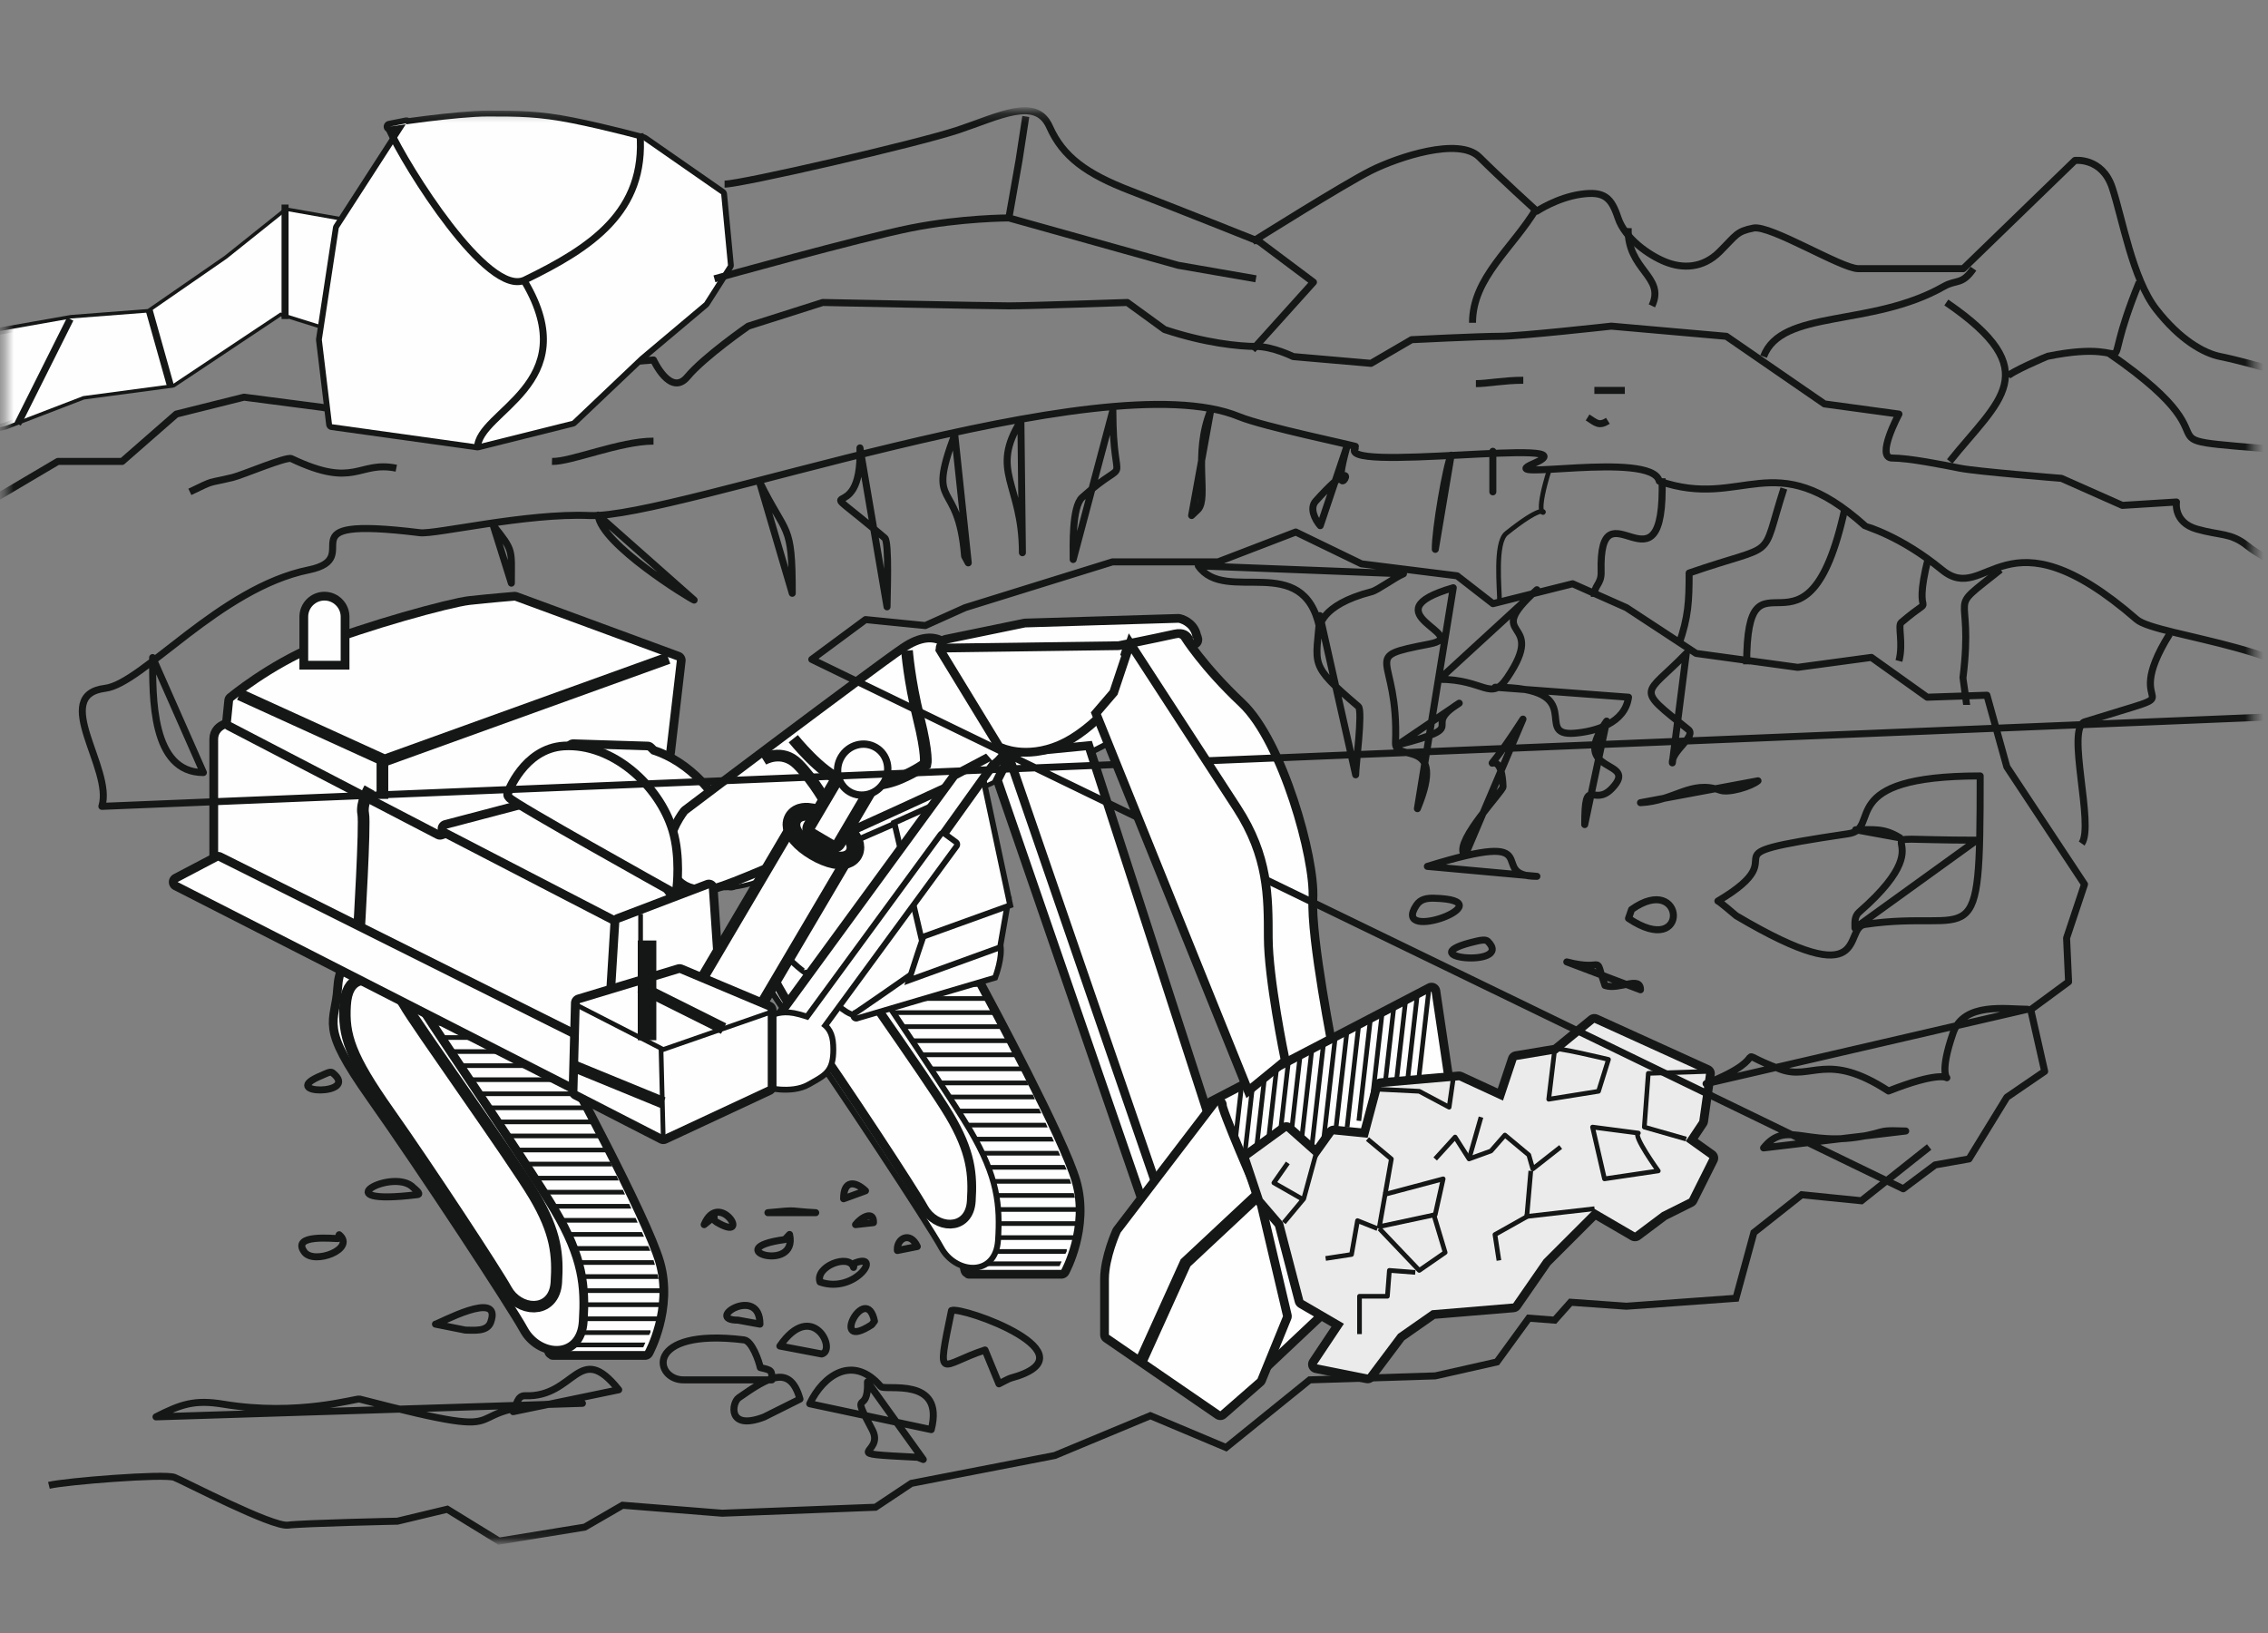 <?xml version="1.0" encoding="UTF-8"?>
<svg width="250px" height="180px" viewBox="0 0 250 180" version="1.1" xmlns="http://www.w3.org/2000/svg" xmlns:xlink="http://www.w3.org/1999/xlink">
    <rect x="0" y="0" width="250" height="180" fill="#808080" stroke="none"/>
    <!-- Generator: Sketch 51.2 (57519) - http://www.bohemiancoding.com/sketch -->
    <title>7</title>
    <desc>Created with Sketch.</desc>
    <defs>
        <polygon id="path-1" points="0.621 0.207 248.423 0.207 248.423 157.867 0.621 157.867"></polygon>
    </defs>
    <g id="7" stroke="none" stroke-width="1" fill="none" fill-rule="evenodd">
        <g id="Group-733" transform="translate(0, 12)">
            <mask id="mask-2" fill="white">
                <use xlink:href="#path-1"></use>
            </mask>
            <g id="Clip-581"></g>
            <path d="M-3.35,25.077 L7.849,23.102 L16.413,22.444 L24.977,16.52 L31.565,11.254 L42.764,13.229 L41.446,25.735 L30.906,22.444 L19.048,30.343 L9.167,31.66 L0.603,34.951 L-4.667,36.267 C-4.667,36.267 -4.008,25.077 -3.35,25.077 Z" id="Stroke-580" stroke="#151616" stroke-width="0.773" stroke-linejoin="round" mask="url(#mask-2)"></path>
            <path d="M-3.35,25.077 L7.849,23.102 L16.413,22.444 L24.977,16.52 L31.565,11.254 L42.764,13.229 L41.446,25.735 L30.906,22.444 L19.048,30.343 L9.167,31.66 L0.603,34.951 L-4.667,36.267 C-4.667,36.267 -4.008,25.077 -3.35,25.077" id="Fill-582" fill="#FEFEFE" mask="url(#mask-2)"></path>
            <path d="M7.738,23.17 L1.949,34.739" id="Stroke-583" stroke="#151616" stroke-width="0.773" stroke-linejoin="round" mask="url(#mask-2)"></path>
            <path d="M16.422,22.118 L18.79,30.532" id="Stroke-584" stroke="#151616" stroke-width="0.773" stroke-linejoin="round" mask="url(#mask-2)"></path>
            <path d="M31.421,10.548 L31.421,23.17" id="Stroke-585" stroke="#151616" stroke-width="0.773" stroke-linejoin="round" mask="url(#mask-2)"></path>
            <path d="M130.678,57.156 C130.678,57.156 132.469,62.013 129.399,64.825 C126.329,67.637 119.933,70.705 119.933,70.705 L114.56,70.705 L113.025,66.359 L115.839,59.457 C115.839,59.457 130.422,56.9 130.678,57.156 Z" id="Stroke-586" stroke="#151616" stroke-width="1.289" stroke-linejoin="round" mask="url(#mask-2)"></path>
            <path d="M130.678,57.156 C130.678,57.156 132.469,62.013 129.399,64.825 C126.329,67.637 119.933,70.705 119.933,70.705 L114.56,70.705 L113.025,66.359 L115.839,59.457 C115.839,59.457 130.422,56.9 130.678,57.156" id="Fill-587" fill="#FEFEFE" mask="url(#mask-2)"></path>
            <path d="M60.983,136.922 L71.096,136.922 C71.096,136.922 73.683,132.222 72.272,127.287 C70.861,122.352 61.689,105.433 61.689,105.433 L42.874,95.093 L60.983,123.057 C60.983,123.057 60.513,136.687 60.983,136.922 Z" id="Stroke-588" stroke="#151616" stroke-width="1.933" stroke-linejoin="round" mask="url(#mask-2)"></path>
            <path d="M60.983,136.922 L71.096,136.922 C71.096,136.922 73.683,132.222 72.272,127.287 C70.861,122.352 61.689,105.433 61.689,105.433 L42.874,95.093 L60.983,123.057 C60.983,123.057 60.513,136.687 60.983,136.922" id="Fill-589" fill="#FEFEFE" mask="url(#mask-2)"></path>
            <path d="M63.744,134.633 L71.701,134.633 L71.701,134.87 L71.556,135.147 L63.619,135.147 L63.726,135.059 L63.744,134.633 Z M62.589,135.989 L71.135,135.989 C71.05,136.169 70.974,136.341 70.908,136.504 L62.539,136.504 L62.539,136.03 L62.589,135.989 Z M63.803,133.106 L72.602,133.106 C72.521,133.278 72.437,133.45 72.35,133.621 L63.784,133.621 L63.803,133.106 Z M63.858,131.556 L72.94,131.556 C72.939,131.736 72.931,131.908 72.914,132.071 L63.841,132.071 L63.858,131.556 Z M63.896,130.006 L72.799,130.006 C72.827,130.179 72.851,130.351 72.872,130.521 L63.888,130.521 C63.893,130.314 63.895,130.138 63.896,130.006 Z M63.548,128.456 L72.473,128.456 C72.515,128.625 72.557,128.796 72.596,128.971 L63.699,128.971 C63.654,128.809 63.603,128.636 63.548,128.456 Z M63.032,126.906 L72.036,126.906 C72.085,127.064 72.138,127.237 72.192,127.421 L63.21,127.421 C63.152,127.249 63.092,127.077 63.032,126.906 Z M62.468,125.356 L71.454,125.356 L71.686,125.871 L62.659,125.871 L62.468,125.356 Z M61.793,123.806 L70.756,123.806 L70.988,124.321 L62.073,124.321 L62.03,124.208 L61.793,123.806 Z M60.88,122.255 L70.058,122.255 L70.29,122.77 L61.183,122.77 L60.88,122.255 Z M59.967,120.705 L69.36,120.705 L69.592,121.22 L60.27,121.22 L59.967,120.705 Z M59.055,119.155 L68.662,119.155 L68.894,119.67 L59.358,119.67 L59.055,119.155 Z M58.142,117.605 L67.964,117.605 L68.196,118.12 L58.445,118.12 L58.142,117.605 Z M57.229,116.055 L67.266,116.055 L67.497,116.57 L57.533,116.57 L57.229,116.055 Z M56.265,114.505 L66.574,114.505 L66.803,115.02 L56.593,115.02 L56.265,114.505 Z M55.276,112.955 L65.885,112.955 L66.114,113.47 L55.605,113.47 L55.276,112.955 Z M54.288,111.405 L65.195,111.405 L65.424,111.92 L54.616,111.92 L54.288,111.405 Z M53.299,109.854 L64.506,109.854 L64.735,110.369 L53.627,110.369 L53.299,109.854 Z M52.31,108.304 L63.816,108.304 L64.045,108.819 L52.638,108.819 L52.31,108.304 Z M51.321,106.754 L63.127,106.754 L63.356,107.269 L51.65,107.269 L51.321,106.754 Z M50.333,105.204 L62.438,105.204 L62.667,105.719 L50.661,105.719 L50.333,105.204 Z M49.344,103.654 L61.748,103.654 L61.977,104.169 L49.672,104.169 L49.344,103.654 Z M48.355,102.104 L61.058,102.104 L61.287,102.619 L48.683,102.619 L48.355,102.104 Z M47.366,100.554 L60.369,100.554 L60.598,101.069 L47.695,101.069 L47.366,100.554 Z" id="Fill-590" fill="#151616" mask="url(#mask-2)"></path>
            <path d="M40.287,94.153 C40.287,94.153 37.936,92.978 37.7,96.973 C37.465,100.968 35.584,100.733 41.228,108.723 C46.873,116.712 56.75,131.752 58.161,134.337 C59.572,136.922 63.57,137.392 63.805,133.632 C64.041,129.872 63.805,126.817 60.748,121.647 C57.691,116.477 46.167,99.793 44.756,97.208 C43.345,94.623 39.817,94.153 40.287,94.153 Z" id="Stroke-591" stroke="#151616" stroke-width="1.933" stroke-linejoin="round" mask="url(#mask-2)"></path>
            <path d="M40.287,94.153 C40.287,94.153 37.936,92.978 37.7,96.973 C37.465,100.968 35.584,100.733 41.228,108.723 C46.873,116.712 56.75,131.752 58.161,134.337 C59.572,136.922 63.57,137.392 63.805,133.632 C64.041,129.872 63.805,126.817 60.748,121.647 C57.691,116.477 46.167,99.793 44.756,97.208 C43.345,94.623 39.817,94.153 40.287,94.153" id="Fill-592" fill="#FEFEFE" mask="url(#mask-2)"></path>
            <path d="M40.655,96.709 C40.655,96.709 38.855,95.809 38.675,98.868 C38.495,101.926 39.091,104.12 43.412,110.237 C47.733,116.353 55.295,127.867 56.375,129.846 C57.455,131.825 60.516,132.185 60.696,129.306 C60.876,126.428 60.696,124.089 58.355,120.131 C56.015,116.173 45.156,101.026 44.076,99.048 C42.996,97.069 40.295,96.709 40.655,96.709 Z" id="Stroke-593" stroke="#151616" stroke-width="2.526" stroke-linejoin="round" mask="url(#mask-2)"></path>
            <path d="M40.656,96.708 C40.656,96.708 38.855,95.809 38.675,98.867 C38.495,101.925 39.091,104.12 43.412,110.236 C47.733,116.353 55.295,127.866 56.375,129.845 C57.455,131.824 60.516,132.184 60.696,129.306 C60.876,126.427 60.696,124.088 58.355,120.131 C56.015,116.173 45.156,101.026 44.076,99.047 C42.996,97.068 40.295,96.708 40.656,96.708" id="Fill-594" fill="#FEFEFE" mask="url(#mask-2)"></path>
            <path d="M25.927,68.069 C25.927,68.069 24.045,68.069 24.045,69.479 C24.045,70.888 24.045,82.873 24.045,82.873 L67.553,104.493 L68.494,88.513 C68.494,88.513 25.927,67.834 25.927,68.069 Z" id="Stroke-595" stroke="#151616" stroke-width="1.933" stroke-linejoin="round" mask="url(#mask-2)"></path>
            <path d="M25.927,68.069 C25.927,68.069 24.045,68.069 24.045,69.479 C24.045,70.888 24.045,82.873 24.045,82.873 L67.553,104.493 L68.494,88.513 C68.494,88.513 25.927,67.834 25.927,68.069" id="Fill-596" fill="#FEFEFE" mask="url(#mask-2)"></path>
            <path d="M25.456,67.599 L25.692,65.249 C25.692,65.249 29.925,61.724 35.099,59.609 C40.273,57.494 49.68,54.909 51.796,54.674 C53.913,54.439 56.735,54.204 56.735,54.204 L74.609,60.784 L73.433,70.888 L48.504,79.583 L25.456,67.599 Z" id="Stroke-597" stroke="#151616" stroke-width="1.933" stroke-linejoin="round" mask="url(#mask-2)"></path>
            <path d="M25.456,67.599 L25.692,65.249 C25.692,65.249 29.925,61.724 35.099,59.609 C40.273,57.494 49.68,54.909 51.796,54.674 C53.913,54.439 56.735,54.204 56.735,54.204 L74.609,60.784 L73.433,70.888 L48.504,79.583 L25.456,67.599 Z" id="Fill-598" fill="#FEFEFE" mask="url(#mask-2)"></path>
            <polyline id="Stroke-599" stroke="#151616" stroke-width="1.289" mask="url(#mask-2)" points="26.397 64.544 42.389 71.828 73.668 60.549"></polyline>
            <path d="M42.154,71.593 L42.154,76.059" id="Stroke-600" stroke="#151616" stroke-width="1.289" mask="url(#mask-2)"></path>
            <path d="M40.743,74.884 C40.743,74.884 39.802,76.528 40.037,77.703 C40.273,78.878 39.567,90.628 39.567,90.628" id="Stroke-601" stroke="#151616" stroke-width="1.289" mask="url(#mask-2)"></path>
            <polygon id="Stroke-602" stroke="#151616" stroke-width="1.933" stroke-linejoin="round" mask="url(#mask-2)" points="24.045 82.873 19.577 85.223 63.32 107.548 67.788 104.728"></polygon>
            <polygon id="Fill-603" fill="#FEFEFE" mask="url(#mask-2)" points="24.045 82.873 19.577 85.223 63.32 107.548 67.788 104.728"></polygon>
            <polygon id="Stroke-604" stroke="#151616" stroke-width="1.933" stroke-linejoin="round" mask="url(#mask-2)" points="58.146 76.998 77.901 86.633 68.729 89.453 49.209 79.348"></polygon>
            <polygon id="Fill-605" fill="#FEFEFE" mask="url(#mask-2)" points="58.146 76.998 77.901 86.633 68.729 89.453 49.209 79.348"></polygon>
            <path d="M106.869,127.976 L116.981,127.976 C116.981,127.976 119.569,123.276 118.157,118.341 C116.836,113.719 108.706,98.584 107.681,96.684 L105.411,95.298 L88.76,86.147 L106.869,114.111 C106.869,114.111 106.398,127.741 106.869,127.976 Z" id="Stroke-606" stroke="#151616" stroke-width="1.933" stroke-linejoin="round" mask="url(#mask-2)"></path>
            <path d="M106.869,127.976 L116.981,127.976 C116.981,127.976 119.569,123.276 118.157,118.341 C116.836,113.719 108.706,98.584 107.681,96.684 L105.411,95.298 L88.76,86.147 L106.869,114.111 C106.869,114.111 106.398,127.741 106.869,127.976" id="Fill-607" fill="#FEFEFE" mask="url(#mask-2)"></path>
            <path d="M109.629,125.686 L117.587,125.686 L117.587,125.924 L117.442,126.201 L109.504,126.201 L109.612,126.113 L109.629,125.686 Z M108.475,127.043 L117.021,127.043 C116.936,127.223 116.859,127.394 116.794,127.557 L108.424,127.557 L108.424,127.084 L108.475,127.043 Z M109.689,124.16 L118.488,124.16 C118.407,124.331 118.323,124.503 118.236,124.675 L109.67,124.675 L109.689,124.16 Z M109.744,122.61 L118.826,122.61 C118.825,122.79 118.817,122.962 118.799,123.125 L109.726,123.125 L109.744,122.61 Z M109.782,121.06 L118.684,121.06 C118.712,121.233 118.737,121.405 118.758,121.575 L109.774,121.575 C109.778,121.368 109.781,121.192 109.782,121.06 Z M109.433,119.51 L118.359,119.51 C118.401,119.678 118.442,119.85 118.481,120.025 L109.584,120.025 C109.54,119.863 109.489,119.69 109.433,119.51 Z M108.918,117.96 L117.921,117.96 C117.971,118.118 118.023,118.291 118.077,118.475 L109.096,118.475 C109.038,118.303 108.978,118.131 108.918,117.96 Z M108.354,116.41 L117.34,116.41 L117.572,116.924 L108.545,116.924 L108.354,116.41 Z M107.678,114.86 L116.642,114.86 L116.874,115.374 L107.959,115.374 L107.915,115.262 L107.678,114.86 Z M106.766,113.309 L115.944,113.309 L116.176,113.824 L107.068,113.824 L106.766,113.309 Z M105.853,111.759 L115.246,111.759 L115.478,112.274 L106.156,112.274 L105.853,111.759 Z M104.94,110.209 L114.548,110.209 L114.78,110.724 L105.243,110.724 L104.94,110.209 Z M104.028,108.659 L113.85,108.659 L114.081,109.174 L104.331,109.174 L104.028,108.659 Z M103.115,107.109 L113.151,107.109 L113.383,107.624 L103.418,107.624 L103.115,107.109 Z M102.151,105.559 L112.46,105.559 L112.689,106.074 L102.479,106.074 L102.151,105.559 Z M101.162,104.009 L111.77,104.009 L111.999,104.524 L101.49,104.524 L101.162,104.009 Z M100.173,102.459 L111.081,102.459 L111.31,102.974 L100.502,102.974 L100.173,102.459 Z M99.184,100.908 L110.392,100.908 L110.621,101.423 L99.513,101.423 L99.184,100.908 Z M98.196,99.358 L109.702,99.358 L109.931,99.873 L98.524,99.873 L98.196,99.358 Z M97.207,97.808 L109.013,97.808 L109.242,98.323 L97.535,98.323 L97.207,97.808 Z M96.218,96.258 L106.984,96.258 L107.827,96.773 L96.547,96.773 L96.218,96.258 Z M95.229,94.708 L104.445,94.708 L105.288,95.223 L95.558,95.223 L95.229,94.708 Z M94.241,93.158 L101.907,93.158 L102.75,93.673 L94.569,93.673 L94.241,93.158 Z M93.252,91.608 L99.843,91.608 L99.466,91.667 L100.212,92.123 L93.58,92.123 L93.252,91.608 Z" id="Fill-608" fill="#151616" mask="url(#mask-2)"></path>
            <path d="M86.173,85.207 C86.173,85.207 83.821,84.032 83.586,88.027 C83.351,92.022 81.47,91.787 87.114,99.777 C92.758,107.766 102.636,122.806 104.047,125.391 C105.458,127.976 109.456,128.446 109.691,124.686 C109.926,120.926 109.691,117.871 106.634,112.701 C103.576,107.531 92.053,90.847 90.642,88.262 C89.23,85.677 85.703,85.207 86.173,85.207 Z" id="Stroke-609" stroke="#151616" stroke-width="1.289" stroke-linejoin="round" mask="url(#mask-2)"></path>
            <path d="M86.173,85.207 C86.173,85.207 83.821,84.032 83.586,88.027 C83.351,92.022 81.47,91.787 87.114,99.777 C92.758,107.766 102.636,122.806 104.047,125.391 C105.458,127.976 109.456,128.446 109.691,124.686 C109.926,120.926 109.691,117.871 106.634,112.701 C103.576,107.531 92.053,90.847 90.642,88.262 C89.23,85.677 85.703,85.207 86.173,85.207" id="Fill-610" fill="#FEFEFE" mask="url(#mask-2)"></path>
            <path d="M86.541,87.762 C86.541,87.762 84.741,86.863 84.561,89.921 C84.381,92.979 84.977,95.173 89.298,101.29 C93.619,107.407 101.181,118.92 102.261,120.899 C103.341,122.878 106.402,123.238 106.582,120.359 C106.762,117.481 106.581,115.142 104.241,111.185 C101.901,107.227 91.042,92.08 89.962,90.101 C88.882,88.122 86.181,87.762 86.541,87.762 Z" id="Stroke-611" stroke="#151616" stroke-width="1.933" stroke-linejoin="round" mask="url(#mask-2)"></path>
            <path d="M86.541,87.762 C86.541,87.762 84.741,86.863 84.561,89.921 C84.381,92.979 84.977,95.173 89.298,101.29 C93.619,107.407 101.181,118.92 102.261,120.899 C103.341,122.878 106.402,123.238 106.582,120.359 C106.762,117.481 106.581,115.142 104.241,111.185 C101.901,107.227 91.042,92.08 89.962,90.101 C88.882,88.122 86.181,87.762 86.541,87.762" id="Fill-612" fill="#FEFEFE" mask="url(#mask-2)"></path>
            <path d="M37.553,60.841 L37.553,55.984 C37.553,55 36.747,54.195 35.762,54.195 C34.777,54.195 33.971,55 33.971,55.984 L33.971,60.841 L37.553,60.841 Z" id="Stroke-613" stroke="#151616" stroke-width="1.933" mask="url(#mask-2)"></path>
            <path d="M37.553,60.841 L37.553,55.984 C37.553,55 36.747,54.195 35.762,54.195 C34.777,54.195 33.971,55 33.971,55.984 L33.971,60.841 L37.553,60.841 Z" id="Fill-614" fill="#FEFEFE" mask="url(#mask-2)"></path>
            <path d="M62.829,75.562 C62.829,75.562 63.403,73.97 64.706,72.607 L63.191,70.449 L71.385,70.705 L71.815,71.122 C75.664,72.336 78.964,75.925 80.091,79.652 C80.723,81.744 80.656,84.118 80.58,85.197 L81.302,83.487 L74.139,86.043 L69.655,79.656 C66.065,77.604 62.943,75.776 62.829,75.562 Z" id="Stroke-615" stroke="#151616" stroke-width="1.905" stroke-linejoin="round" mask="url(#mask-2)"></path>
            <path d="M62.828,75.562 C62.828,75.562 63.401,73.97 64.705,72.607 L63.189,70.449 L71.384,70.705 L71.814,71.122 C75.663,72.336 78.963,75.925 80.09,79.652 C80.722,81.744 80.655,84.118 80.579,85.197 L81.301,83.487 L74.138,86.043 L69.654,79.656 C66.063,77.604 62.942,75.776 62.828,75.562" id="Fill-616" fill="#FEFEFE" mask="url(#mask-2)"></path>
            <path d="M78.136,85.458 C78.136,85.458 79.077,86.398 82.605,85.458 C86.132,84.518 109.18,74.414 109.18,74.414 C109.18,74.414 112.472,73.004 112.002,70.654 C111.532,68.304 107.063,61.254 107.063,61.254 L102.125,59.609 C102.125,59.609 77.666,85.458 78.136,85.458 Z" id="Fill-617" fill="#FEFEFE" mask="url(#mask-2)"></path>
            <path d="M78.136,85.458 C78.136,85.458 79.077,86.398 82.605,85.458 C86.132,84.518 109.18,74.414 109.18,74.414 C109.18,74.414 112.472,73.004 112.002,70.654 C111.532,68.304 107.063,61.254 107.063,61.254 L102.125,59.609 C102.125,59.609 77.666,85.458 78.136,85.458 Z" id="Stroke-618" stroke="#151616" stroke-width="0.516" mask="url(#mask-2)"></path>
            <path d="M104.712,60.314 C104.712,60.314 103.535,57.259 99.773,59.844 C96.01,62.429 75.785,77.703 75.785,77.703 C75.785,77.703 74.138,79.818 74.138,81.933 C74.138,84.048 75.314,86.163 78.607,85.458 C81.899,84.753 107.534,72.768 107.534,72.768 C107.534,72.768 111.532,71.594 110.356,68.539 C109.18,65.484 104.712,60.079 104.712,60.314 Z" id="Stroke-619" stroke="#151616" stroke-width="1.933" stroke-linejoin="round" mask="url(#mask-2)"></path>
            <path d="M104.712,60.314 C104.712,60.314 103.535,57.259 99.773,59.844 C96.01,62.429 75.785,77.703 75.785,77.703 C75.785,77.703 74.138,79.818 74.138,81.933 C74.138,84.048 75.314,86.163 78.607,85.458 C81.899,84.753 107.534,72.768 107.534,72.768 C107.534,72.768 111.532,71.594 110.356,68.539 C109.18,65.484 104.712,60.079 104.712,60.314" id="Fill-620" fill="#FEFEFE" mask="url(#mask-2)"></path>
            <path d="M87.441,69.427 C87.441,69.427 90.511,73.261 92.814,74.028 C95.116,74.795 97.419,74.539 99.21,73.772 C101,73.006 102.024,72.239 102.024,72.239 C102.024,72.239 102.28,71.216 101.256,67.126 C100.233,63.036 99.977,59.712 99.977,59.712" id="Stroke-621" stroke="#151616" stroke-width="1.289" mask="url(#mask-2)"></path>
            <polygon id="Stroke-622" stroke="#151616" stroke-width="1.933" mask="url(#mask-2)" points="111.746 71.472 110.466 74.028 126.84 121.577 128.631 120.298"></polygon>
            <polygon id="Fill-623" fill="#FEFEFE" mask="url(#mask-2)" points="111.746 71.472 110.466 74.028 126.84 121.577 128.631 120.298"></polygon>
            <polygon id="Stroke-624" stroke="#151616" stroke-width="1.933" mask="url(#mask-2)" points="111.746 71.472 119.677 70.705 133.492 113.396 128.375 119.787"></polygon>
            <polygon id="Fill-625" fill="#FEFEFE" mask="url(#mask-2)" points="111.746 71.472 119.677 70.705 133.492 113.396 128.375 119.787"></polygon>
            <path d="M104.071,59.457 L110.466,69.938 C110.466,69.938 113.025,71.216 116.607,69.682 C120.188,68.148 124.026,63.547 124.282,62.013 C124.538,60.479 124.537,58.434 122.491,58.434 C120.444,58.434 104.071,59.201 104.071,59.457 Z" id="Stroke-626" stroke="#151616" stroke-width="1.933" mask="url(#mask-2)"></path>
            <path d="M104.071,59.457 L110.466,69.938 C110.466,69.938 113.025,71.216 116.607,69.682 C120.188,68.148 124.026,63.547 124.282,62.013 C124.538,60.479 124.537,58.434 122.491,58.434 C120.444,58.434 104.071,59.201 104.071,59.457" id="Fill-627" fill="#FEFEFE" mask="url(#mask-2)"></path>
            <path d="M130.166,58.434 C130.166,58.434 128.887,57.412 126.84,58.179 C124.794,58.945 124.538,59.968 124.538,59.968 C124.538,59.968 137.585,77.863 138.864,81.697 C140.144,85.532 139.888,89.622 140.144,94.479 C140.399,99.336 141.935,109.05 141.935,109.05 L146.54,104.193 C146.54,104.193 143.981,91.411 144.237,87.065 C144.493,82.72 140.911,69.938 136.562,65.848 C132.213,61.757 130.166,58.434 130.166,58.434 Z" id="Stroke-628" stroke="#151616" stroke-width="1.933" mask="url(#mask-2)"></path>
            <path d="M130.166,58.434 C130.166,58.434 128.887,57.412 126.84,58.179 C124.794,58.945 124.538,59.968 124.538,59.968 C124.538,59.968 137.585,77.863 138.864,81.697 C140.144,85.532 139.888,89.622 140.144,94.479 C140.399,99.336 141.935,109.05 141.935,109.05 L146.54,104.193 C146.54,104.193 143.981,91.411 144.237,87.065 C144.493,82.72 140.911,69.938 136.562,65.848 C132.213,61.757 130.166,58.434 130.166,58.434" id="Fill-629" fill="#FEFEFE" mask="url(#mask-2)"></path>
            <path d="M123.258,58.69 L104.326,58.945 L113.025,57.156 L129.91,56.645 C129.91,56.645 131.189,56.9 131.445,58.179 C131.701,59.457 131.701,56.9 129.399,57.412 C127.096,57.923 123.258,58.69 123.258,58.69 Z" id="Stroke-630" stroke="#151616" stroke-width="1.933" stroke-linejoin="round" mask="url(#mask-2)"></path>
            <path d="M123.258,58.69 L104.326,58.945 L113.025,57.156 L129.91,56.645 C129.91,56.645 131.189,56.9 131.445,58.179 C131.701,59.457 131.701,56.9 129.399,57.412 C127.096,57.923 123.258,58.69 123.258,58.69" id="Fill-631" fill="#FEFEFE" mask="url(#mask-2)"></path>
            <polygon id="Stroke-632" stroke="#151616" stroke-width="1.933" stroke-linejoin="round" mask="url(#mask-2)" points="157.797 97.291 133.748 109.817 135.283 118.765 138.353 139.216 160.867 117.998"></polygon>
            <polygon id="Fill-633" fill="#FEFEFE" mask="url(#mask-2)" points="157.797 97.291 133.748 109.817 135.283 118.765 138.353 139.216 160.867 117.998"></polygon>
            <path d="M136.818,108.028 L135.539,119.276" id="Stroke-634" stroke="#151616" stroke-width="0.516" mask="url(#mask-2)"></path>
            <path d="M138.113,107.325 C137.686,111.074 137.26,114.824 136.834,118.573" id="Stroke-635" stroke="#151616" stroke-width="0.516" mask="url(#mask-2)"></path>
            <path d="M139.408,106.622 C138.982,110.371 138.555,114.121 138.129,117.87" id="Stroke-636" stroke="#151616" stroke-width="0.516" mask="url(#mask-2)"></path>
            <path d="M140.703,105.919 C140.277,109.668 139.85,113.417 139.424,117.167" id="Stroke-637" stroke="#151616" stroke-width="0.516" mask="url(#mask-2)"></path>
            <path d="M141.998,105.216 C141.572,108.965 141.145,112.714 140.719,116.464" id="Stroke-638" stroke="#151616" stroke-width="0.516" mask="url(#mask-2)"></path>
            <path d="M143.294,104.513 C142.867,108.262 142.441,112.012 142.014,115.761" id="Stroke-639" stroke="#151616" stroke-width="0.516" mask="url(#mask-2)"></path>
            <path d="M144.589,103.81 C144.162,107.559 143.736,111.309 143.31,115.058" id="Stroke-640" stroke="#151616" stroke-width="0.516" mask="url(#mask-2)"></path>
            <path d="M145.884,103.107 C145.457,106.856 145.031,110.606 144.605,114.355" id="Stroke-641" stroke="#151616" stroke-width="0.516" mask="url(#mask-2)"></path>
            <path d="M147.179,102.404 C146.753,106.153 146.326,109.902 145.9,113.652" id="Stroke-642" stroke="#151616" stroke-width="0.516" mask="url(#mask-2)"></path>
            <path d="M148.474,101.701 C148.048,105.45 147.621,109.199 147.195,112.949" id="Stroke-643" stroke="#151616" stroke-width="0.516" mask="url(#mask-2)"></path>
            <path d="M149.77,100.998 C149.343,104.747 148.917,108.497 148.49,112.246" id="Stroke-644" stroke="#151616" stroke-width="0.516" mask="url(#mask-2)"></path>
            <path d="M151.065,100.295 C150.638,104.044 150.212,107.794 149.785,111.543" id="Stroke-645" stroke="#151616" stroke-width="0.516" mask="url(#mask-2)"></path>
            <path d="M152.36,99.592 C151.933,103.341 151.507,107.091 151.081,110.84" id="Stroke-646" stroke="#151616" stroke-width="0.516" mask="url(#mask-2)"></path>
            <path d="M153.655,98.889 C153.229,102.638 152.802,106.388 152.376,110.137" id="Stroke-647" stroke="#151616" stroke-width="0.516" mask="url(#mask-2)"></path>
            <path d="M154.95,98.186 C154.523,101.935 154.097,105.684 153.671,109.434" id="Stroke-648" stroke="#151616" stroke-width="0.516" mask="url(#mask-2)"></path>
            <path d="M156.245,97.483 C155.819,101.232 155.392,104.981 154.966,108.731" id="Stroke-649" stroke="#151616" stroke-width="0.516" mask="url(#mask-2)"></path>
            <path d="M157.54,96.78 L156.261,108.028" id="Stroke-650" stroke="#151616" stroke-width="0.516" mask="url(#mask-2)"></path>
            <path d="M134.26,109.817 L123.515,123.877 C123.515,123.877 122.235,126.689 122.235,128.99 C122.235,131.291 122.235,135.125 122.235,135.125 L134.515,143.561 L138.609,139.983 L141.423,133.08 L138.353,120.043 C138.353,120.043 134.004,110.073 134.26,109.817 Z" id="Stroke-651" stroke="#151616" stroke-width="1.933" stroke-linejoin="round" mask="url(#mask-2)"></path>
            <path d="M134.26,109.817 L123.515,123.877 C123.515,123.877 122.235,126.689 122.235,128.99 C122.235,131.291 122.235,135.125 122.235,135.125 L134.515,143.561 L138.609,139.983 L141.423,133.08 L138.353,120.043 C138.353,120.043 134.004,110.073 134.26,109.817" id="Fill-652" fill="#FEFEFE" mask="url(#mask-2)"></path>
            <polyline id="Stroke-653" stroke="#151616" stroke-width="1.289" mask="url(#mask-2)" points="138.609 119.787 130.678 127.201 125.817 137.937"></polyline>
            <path d="M89.232,94.735 C89.232,94.735 92.814,99.847 94.604,99.592 C96.395,99.336 100.489,95.757 100.489,95.757 L101.768,91.156 L99.209,78.885 L89.232,83.231 L86.673,92.945 C86.673,92.945 89.744,96.013 89.232,94.735 Z" id="Stroke-654" stroke="#151616" stroke-width="1.289" mask="url(#mask-2)"></path>
            <path d="M89.232,94.735 C89.232,94.735 92.814,99.847 94.604,99.592 C96.395,99.336 100.489,95.757 100.489,95.757 L101.768,91.156 L99.209,78.885 L89.232,83.231 L86.673,92.945 C86.673,92.945 89.744,96.013 89.232,94.735" id="Fill-655" fill="#FEFEFE" mask="url(#mask-2)"></path>
            <path d="M56.433,75.562 C56.433,75.562 58.089,70.961 62.175,70.705 C67.302,70.384 72.26,74.907 73.695,79.652 C74.545,82.464 74.131,85.787 74.131,85.787 C74.131,85.787 56.704,76.073 56.433,75.562 Z" id="Stroke-656" stroke="#151616" stroke-width="1.905" stroke-linejoin="round" mask="url(#mask-2)"></path>
            <path d="M56.432,75.562 C56.432,75.562 58.088,70.961 62.174,70.705 C67.301,70.384 72.259,74.907 73.694,79.652 C74.544,82.464 74.13,85.787 74.13,85.787 C74.13,85.787 56.703,76.073 56.432,75.562" id="Fill-657" fill="#FEFEFE" mask="url(#mask-2)"></path>
            <path d="M94.392,99.943 L109.443,95.502 C109.443,95.502 110.211,93.457 109.955,92.178 C109.699,90.9 100.489,95.757 100.489,95.757 C100.489,95.757 94.136,100.198 94.392,99.943 Z" id="Stroke-658" stroke="#151616" stroke-width="1.289" mask="url(#mask-2)"></path>
            <path d="M94.392,99.943 L109.443,95.502 C109.443,95.502 110.211,93.457 109.955,92.178 C109.699,90.9 100.489,95.757 100.489,95.757 C100.489,95.757 94.136,100.198 94.392,99.943" id="Fill-659" fill="#FEFEFE" mask="url(#mask-2)"></path>
            <path d="M102.28,90.9 L110.711,87.832 L109.955,92.178 L100.702,95.533 C100.702,95.533 102.28,90.645 102.28,90.9 Z" id="Stroke-660" stroke="#151616" stroke-width="1.289" mask="url(#mask-2)"></path>
            <path d="M102.28,90.9 L110.711,87.832 L109.955,92.178 L100.702,95.533 C100.702,95.533 102.28,90.645 102.28,90.9" id="Fill-661" fill="#FEFEFE" mask="url(#mask-2)"></path>
            <polygon id="Stroke-662" stroke="#151616" stroke-width="1.289" mask="url(#mask-2)" points="110.978 87.577 108.239 74.689 98.954 78.865 101.768 90.9"></polygon>
            <polygon id="Fill-663" fill="#FEFEFE" mask="url(#mask-2)" points="110.978 87.577 108.239 74.689 98.954 78.865 101.768 90.9"></polygon>
            <polygon id="Stroke-664" stroke="#151616" stroke-width="1.933" mask="url(#mask-2)" points="105.514 73.845 109.151 71.921 87.743 101.825 85.996 100.547"></polygon>
            <polygon id="Fill-665" fill="#FEFEFE" mask="url(#mask-2)" points="105.512 73.843 109.149 71.919 87.741 101.824 85.994 100.546"></polygon>
            <polygon id="Stroke-666" stroke="#151616" stroke-width="1.933" stroke-linejoin="round" mask="url(#mask-2)" points="68.259 89.688 67.318 104.963 79.077 99.793 78.136 85.928"></polygon>
            <polygon id="Fill-667" fill="#FEFEFE" mask="url(#mask-2)" points="68.259 89.688 67.318 104.963 79.077 99.793 78.136 85.928"></polygon>
            <path d="M84.115,71.727 C84.115,71.727 86.162,70.449 87.953,72.239 C89.744,74.028 91.279,76.84 91.279,76.84 C91.279,76.84 93.325,79.141 91.023,80.419" id="Stroke-668" stroke="#151616" stroke-width="1.289" mask="url(#mask-2)"></path>
            <path d="M88.029,79.027 C89.093,80.565 91.17,81.816 93.096,82.009 L83.011,99.12 C80.853,99.138 79.119,98.242 77.943,96.137 L88.029,79.027 Z" id="Stroke-669" stroke="#151616" stroke-width="2.439" stroke-linejoin="round" mask="url(#mask-2)"></path>
            <path d="M88.029,79.025 C89.094,80.563 91.17,81.814 93.096,82.007 L83.011,99.118 C80.854,99.136 79.119,98.24 77.943,96.135 L88.029,79.025 Z" id="Fill-670" fill="#FEFEFE" mask="url(#mask-2)"></path>
            <path d="M91.281,79.285 C92.662,80.097 93.551,81.147 93.266,81.629 C92.982,82.111 91.633,81.843 90.252,81.03 C88.871,80.218 87.982,79.168 88.266,78.686 C88.55,78.204 89.9,78.472 91.281,79.285 Z" id="Stroke-671" stroke="#151616" stroke-width="3.903" stroke-linejoin="round" mask="url(#mask-2)"></path>
            <path d="M91.283,79.293 C92.664,80.106 93.553,81.156 93.269,81.638 C92.985,82.12 91.635,81.852 90.254,81.039 C88.873,80.227 87.984,79.177 88.269,78.695 C88.553,78.213 89.902,78.481 91.283,79.293" id="Fill-672" fill="#FEFEFE" mask="url(#mask-2)"></path>
            <polygon id="Stroke-673" stroke="#151616" stroke-width="2.755" stroke-linejoin="round" mask="url(#mask-2)" points="93.524 73.089 95.621 74.323 91.916 80.609 89.819 79.375"></polygon>
            <polygon id="Fill-674" fill="#FEFEFE" mask="url(#mask-2)" points="93.528 73.089 95.625 74.323 91.92 80.609 89.823 79.375"></polygon>
            <path d="M96.326,70.74 C97.436,71.393 97.782,72.861 97.1,74.018 C96.418,75.175 94.966,75.584 93.856,74.93 C92.746,74.277 92.399,72.81 93.081,71.653 C93.764,70.495 95.216,70.087 96.326,70.74 Z" id="Stroke-675" stroke="#151616" stroke-width="1.626" stroke-linejoin="round" mask="url(#mask-2)"></path>
            <path d="M96.326,70.738 C97.436,71.391 97.783,72.859 97.101,74.016 C96.419,75.173 94.966,75.582 93.856,74.928 C92.746,74.275 92.4,72.808 93.082,71.651 C93.764,70.493 95.216,70.085 96.326,70.738" id="Fill-676" fill="#FEFEFE" mask="url(#mask-2)"></path>
            <path d="M84.115,101.126 C84.115,101.126 85.139,99.336 87.953,100.103 C88.375,100.218 88.751,100.327 89.085,100.438 L103.94,80.163 L105.191,81.078 L90.525,101.095 C91.28,101.624 91.535,102.356 91.535,103.682 C91.535,105.983 90.767,106.239 88.976,107.261 C87.185,108.283 84.371,107.517 84.371,107.517 C84.371,107.517 83.859,101.381 84.115,101.126 Z" id="Stroke-677" stroke="#151616" stroke-width="1.289" stroke-linejoin="round" mask="url(#mask-2)"></path>
            <path d="M84.115,101.126 C84.115,101.126 85.139,99.336 87.953,100.103 C88.375,100.218 88.751,100.327 89.085,100.438 L103.94,80.163 L105.191,81.078 L90.525,101.095 C91.28,101.624 91.535,102.356 91.535,103.682 C91.535,105.983 90.767,106.239 88.976,107.261 C87.185,108.283 84.371,107.517 84.371,107.517 C84.371,107.517 83.859,101.381 84.115,101.126" id="Fill-678" fill="#FEFEFE" mask="url(#mask-2)"></path>
            <path d="M70.611,88.748 L70.611,103.553" id="Stroke-679" stroke="#151616" stroke-width="0.516" mask="url(#mask-2)"></path>
            <polygon id="Stroke-680" stroke="#151616" stroke-width="1.933" stroke-linejoin="round" mask="url(#mask-2)" points="74.905 95.246 84.627 99.336 84.627 107.772 73.114 113.14 63.648 108.283 63.904 98.569"></polygon>
            <polygon id="Fill-681" fill="#FEFEFE" mask="url(#mask-2)" points="74.905 95.246 84.627 99.336 84.627 107.772 73.114 113.14 63.648 108.283 63.904 98.569"></polygon>
            <polyline id="Stroke-682" stroke="#151616" stroke-width="0.516" mask="url(#mask-2)" points="84.883 99.592 73.114 103.682 63.136 98.569"></polyline>
            <path d="M72.858,103.426 L73.114,113.652" id="Stroke-683" stroke="#151616" stroke-width="0.516" mask="url(#mask-2)"></path>
            <path d="M63.136,105.472 L73.114,109.562" id="Stroke-684" stroke="#151616" stroke-width="1.289" mask="url(#mask-2)"></path>
            <path d="M70.556,96.78 L79.766,101.381" id="Stroke-685" stroke="#151616" stroke-width="1.289" mask="url(#mask-2)"></path>
            <polygon id="Fill-686" fill="#151616" mask="url(#mask-2)" points="70.3 102.659 72.347 102.659 72.347 91.667 70.3 91.667"></polygon>
            <polygon id="Stroke-687" stroke="#151616" stroke-width="1.933" stroke-linejoin="round" mask="url(#mask-2)" points="137.694 115.65 141.797 112.668 145.155 115.65 147.02 113.04 150.751 113.413 152.243 107.822 160.823 107.076 165.673 109.313 167.165 104.84 171.642 104.094 175.745 100.739 188.056 106.331 187.31 111.549 185.818 113.786 188.429 115.65 186.191 120.123 183.206 121.614 180.222 123.851 175.745 121.241 170.149 126.833 166.792 131.678 157.839 132.424 154.108 135.033 150.751 139.506 145.155 138.388 148.139 133.915 143.663 131.306 141.424 122.732 139.186 120.123"></polygon>
            <polygon id="Fill-688" fill="#EBEBEB" mask="url(#mask-2)" points="137.694 115.65 141.797 112.668 145.155 115.65 147.02 113.04 150.751 113.413 152.243 107.822 160.823 107.076 165.673 109.313 167.165 104.84 171.642 104.094 175.745 100.739 188.056 106.331 187.31 111.549 185.818 113.786 188.429 115.65 186.191 120.123 183.206 121.614 180.222 123.851 175.745 121.241 170.149 126.833 166.792 131.678 157.839 132.424 154.108 135.033 150.751 139.506 145.155 138.388 148.139 133.915 143.663 131.306 141.424 122.732 139.186 120.123"></polygon>
            <polyline id="Stroke-689" stroke="#151616" stroke-width="0.516" stroke-linejoin="round" mask="url(#mask-2)" points="145.027 115.308 143.71 120.134 141.514 122.767"></polyline>
            <polyline id="Stroke-690" stroke="#151616" stroke-width="0.516" stroke-linejoin="round" mask="url(#mask-2)" points="143.49 120.134 140.417 118.379 141.954 116.185"></polyline>
            <polyline id="Stroke-691" stroke="#151616" stroke-width="0.516" stroke-linejoin="round" mask="url(#mask-2)" points="150.736 113.553 153.37 115.746 152.712 119.476 152.053 123.205 158.201 121.889 159.079 117.94 152.492 119.695"></polyline>
            <polyline id="Stroke-692" stroke="#151616" stroke-width="0.516" stroke-linejoin="round" mask="url(#mask-2)" points="152.053 123.425 156.444 128.032 159.298 126.057 157.981 121.67"></polyline>
            <polyline id="Stroke-693" stroke="#151616" stroke-width="0.516" stroke-linejoin="round" mask="url(#mask-2)" points="152.053 108.068 156.444 108.288 159.737 110.043 160.176 106.971"></polyline>
            <path d="M171.373,103.681 L170.715,109.165 L176.204,108.288 L177.301,104.778 C177.301,104.778 170.935,103.242 171.373,103.681 Z" id="Stroke-694" stroke="#151616" stroke-width="0.516" stroke-linejoin="round" mask="url(#mask-2)"></path>
            <polyline id="Stroke-695" stroke="#151616" stroke-width="0.516" stroke-linejoin="round" mask="url(#mask-2)" points="151.833 123.425 149.638 122.547 148.979 126.277 146.125 126.715"></polyline>
            <polyline id="Stroke-696" stroke="#151616" stroke-width="0.516" stroke-linejoin="round" mask="url(#mask-2)" points="158.201 115.746 160.396 113.333 161.933 115.746 164.348 114.869 165.885 113.114 168.519 115.308 168.958 116.843 172.032 114.43"></polyline>
            <path d="M161.933,115.746 L163.25,111.139" id="Stroke-697" stroke="#151616" stroke-width="0.516" stroke-linejoin="round" mask="url(#mask-2)"></path>
            <polyline id="Stroke-698" stroke="#151616" stroke-width="0.516" stroke-linejoin="round" mask="url(#mask-2)" points="168.739 117.063 168.3 122.108 164.787 124.083 165.226 126.935"></polyline>
            <path d="M168.08,122.108 L175.764,121.231" id="Stroke-699" stroke="#151616" stroke-width="0.516" stroke-linejoin="round" mask="url(#mask-2)"></path>
            <polyline id="Stroke-700" stroke="#151616" stroke-width="0.516" stroke-linejoin="round" mask="url(#mask-2)" points="188.279 106.094 181.692 106.313 181.253 112.236 185.864 113.553"></polyline>
            <path d="M180.595,112.895 L175.545,112.236 L176.862,117.94 L182.79,117.063 C182.79,117.063 179.936,113.114 180.595,112.895 Z" id="Stroke-701" stroke="#151616" stroke-width="0.516" stroke-linejoin="round" mask="url(#mask-2)"></path>
            <polyline id="Stroke-702" stroke="#151616" stroke-width="0.516" stroke-linejoin="round" mask="url(#mask-2)" points="156.005 128.251 153.151 128.032 152.931 130.884 149.857 130.884 149.857 135.052"></polyline>
            <path d="M5.392,151.725 C7.149,151.286 18.126,150.408 19.224,150.847 C20.322,151.286 29.982,156.331 31.739,156.112 C33.495,155.893 43.814,155.674 43.814,155.674 L49.303,154.357 L55.011,157.867 L64.452,156.331 L68.623,153.918 L79.601,154.796 L96.506,154.138 L100.458,151.505 L116.266,148.434 L126.804,144.046 L135.147,147.556 L144.368,140.098 L158.2,139.659 L165.006,138.123 L168.519,133.297 L171.373,133.516 L173.13,131.542 L179.277,131.98 L191.352,131.103 L193.329,123.863 L198.598,119.695 L205.184,120.354 L212.649,114.43" id="Stroke-703" stroke="#151616" stroke-width="0.773" mask="url(#mask-2)"></path>
            <path d="M68.2,141.19 C63.784,135.657 63.414,142.066 57.881,141.848 C57.019,141.814 56.944,142.872 56.564,143.603 L68.2,141.19 Z M95.624,140.317 C95.754,144.207 93.585,140.808 96.138,145.582 C97.662,148.43 91.812,148.151 101.169,148.635 L101.771,148.873 L95.624,140.317 Z M89.257,142.73 C90.753,139.569 94.039,137.263 97.085,140.831 C97.526,141.348 104.178,139.645 102.65,145.582 L89.257,142.73 Z M83.768,133.955 C83.768,129.579 77.517,133.516 81.353,133.516 L83.768,133.955 Z M85.964,136.368 C89.55,131.162 92.289,136.851 90.574,137.246 L85.964,136.368 Z M88.18,142.217 C87.098,138.348 84.708,139.777 81.43,142.072 C80.652,142.617 80.156,145.753 84.228,144.191 L88.18,142.217 Z M75.425,140.098 C72.093,140.205 70.886,134.324 82.012,135.691 C82.899,135.8 83.665,138.065 83.806,138.744 C85.082,139.038 85.085,139.037 85.085,140.098 L75.425,140.098 Z M108.577,136.807 C103.632,138.405 103.183,140.667 104.883,132.457 C105.994,131.945 121.035,137.308 111.375,139.916 C111.205,139.962 110.322,140.433 110.114,140.536 L108.577,136.807 Z M101.113,125.399 C100.327,123.664 98.804,124.514 98.917,125.838 L101.113,125.399 Z M94.306,122.986 C94.952,122.139 96.343,121.411 96.282,122.767 L94.306,122.986 Z M95.404,119.256 C94.216,118.146 92.989,118.092 92.989,120.134 L95.404,119.256 Z M84.646,121.67 C88.279,121.318 86.779,121.513 89.916,121.67 L84.646,121.67 Z M48.001,133.955 C48.308,133.955 55.415,130.015 54.092,133.735 C53.705,134.823 52.234,134.613 51.294,134.613 L48.001,133.955 Z M64.202,142.684 C47.364,142.684 60.404,147.604 39.645,142.215 C39.238,142.109 32.923,144.143 24.626,142.78 C21.467,142.26 19.966,142.764 17.197,144.175 L64.202,142.684 Z M45.586,118.928 C43.423,116.58 35.234,121.002 46.025,119.677 C46.487,119.62 45.655,119.003 45.586,118.928 Z M96.392,133.626 C95.463,129.162 91.244,137.171 96.091,134.021 L96.392,133.626 Z M78.718,122.108 L77.621,122.986 C79.263,119.047 83.007,125.083 78.994,122.71 C78.714,122.545 78.696,122.39 78.718,122.108 Z M86.512,124.631 C79.082,125.631 88.009,128.421 87.033,124.073 L86.512,124.631 Z M94.087,127.703 C93.625,126.123 89.801,127.604 90.392,129.311 C94.332,130.674 97.357,125.942 94.162,127.248 L94.087,127.703 Z M35.486,106.532 C30.293,108.64 39.897,108.817 36.641,106.238 C36.407,106.053 35.819,106.397 35.486,106.532 Z M37.243,124.522 C36.764,124.543 32.083,124.002 33.548,126.001 C34.607,127.445 39.272,125.672 37.387,124.102 L37.243,124.522 Z" id="Stroke-704" stroke="#151616" stroke-width="0.773" stroke-linejoin="round" mask="url(#mask-2)"></path>
            <path d="M133.455,33.231 C131.469,38.09 133.248,42.85 132.066,44.143 L131.352,44.825 L133.455,33.231 Z M188.056,107.449 C196.247,104.205 190.014,103.543 196.263,105.862 C199.713,107.142 201.346,103.812 208.169,108.258 C218.899,104.026 212.216,110.733 215.289,101.858 C216.479,98.421 221.168,99.248 223.496,99.248 L188.056,107.449 Z M194.398,114.531 C197.113,111.13 199.458,115.059 207.359,112.763 C208.095,112.55 209.288,112.668 210.066,112.668 L194.398,114.531 Z M157.338,83.498 C171.181,79.212 163.625,84.595 169.413,84.595 L157.338,83.498 Z M169.413,53.004 C163.144,58.715 170.799,55.862 166.12,62.732 C164.318,65.377 163.633,62.876 158.655,62.876 L169.413,53.004 Z M180.829,76.478 C184.567,76.303 186.358,73.949 189.612,75.105 C190.57,75.445 193.073,74.677 193.783,74.064 L180.829,76.478 Z M209.439,80.356 C207.682,79.261 206.585,79.46 204.541,79.46 L209.439,80.356 Z M217.901,80.61 C202.048,80.61 215.906,78.958 204.939,88.534 C204.385,89.018 204.471,89.693 204.471,90.302 L217.901,80.61 Z M172.706,94.028 C177.162,95.191 175.618,92.874 176.915,96.623 C178.476,97.162 180.829,95.509 180.829,97.099 L172.706,94.028 Z M89.481,60.682 L95.409,56.295 L101.995,56.953 L106.386,54.979 L122.633,49.933 L134.269,49.933 L142.832,46.642 L150.077,50.152 L160.615,51.468 L164.568,54.54 L173.349,52.346 L179.277,54.979 L186.962,60.024 L198.159,61.56 L206.282,60.463 L212.43,64.851 L219.016,64.631 L221.212,72.529 L229.774,85.472 L227.798,91.395 L228.018,96.222 L223.846,99.293 L225.383,106.094 L221.212,108.946 L217.04,115.746 L213.308,116.405 L209.795,119.037 L89.481,60.682 Z M185.879,60.024 C181.254,64.799 180.138,63.649 186.099,68.417 C187.024,69.157 184.252,70.769 184.342,72.09 L185.879,60.024 Z M164.802,63.754 C175.418,63.754 168.78,69.218 173.584,68.818 C175.848,68.63 179.118,67.734 179.512,64.851 L164.802,63.754 Z M160.192,52.785 C150.626,55.545 162.438,58.04 157.576,58.984 C149.619,60.528 154.217,59.945 153.825,69.896 C153.737,72.108 159.545,69.118 156.24,77.136 L160.192,52.785 Z M132.089,50.371 C135.058,54.681 143.663,48.647 145.463,57.21 C145.469,57.239 145.394,54.713 151.19,53.223 C151.875,53.047 153.758,51.64 154.703,51.249 L132.089,50.371 Z M167.876,67.264 C162.036,76.291 165.443,68.716 165.68,74.723 C165.698,75.17 160.49,80.528 161.327,82.106 L161.729,81.743 L167.876,67.264 Z M177.097,67.483 C172.76,73.501 180.822,71.579 177.699,74.886 C175.617,77.091 174.682,73.279 174.682,78.891 L177.097,67.483 Z M145.482,55.856 C145.099,61.426 144.128,61.099 149.729,65.872 C150.248,66.315 149.416,72.559 149.434,73.406 L145.482,55.856 Z M154.044,70.116 C162.562,67.944 156.35,68.309 160.85,65.509 L154.044,70.116 Z M164.554,37.743 C164.554,39.234 164.554,40.725 164.554,42.216 L164.554,37.743 Z M148.528,37.035 C146.009,45.891 151.482,36.086 145.027,43.238 C144.33,44.01 144.929,45.25 145.528,45.943 L148.528,37.035 Z M94.792,37.37 C95.093,46.996 88.3,39.436 97.532,47.306 C98.031,47.732 97.777,53.923 97.777,54.89 L94.792,37.37 Z M105.238,35.911 C102.049,44.466 105.627,40.495 106.325,49.298 L106.73,50.044 L105.238,35.911 Z M112.532,34.382 C109.032,39.991 112.699,41.274 112.699,48.925 L112.532,34.382 Z M122.669,33.247 C122.669,42.812 124.913,37.776 119.286,42.834 C118.142,43.862 118.295,48.239 118.295,49.671 L122.669,33.247 Z M11.228,76.883 C12.516,72.76 5.502,64.618 11.602,63.868 C15.701,63.364 24.233,52.813 34.017,50.821 C40.681,49.464 30.499,44.78 46.296,46.721 C47.97,46.926 58.042,44.528 64.98,44.825 C74.359,45.226 121.44,27.682 136.575,33.919 C139.328,35.054 149.591,37.154 149.504,37.242 C146.385,40.359 176.415,35.944 169.03,39.106 C164.208,41.17 182.108,37.617 182.897,41.034 C192.19,44.248 195.44,36.85 205.59,45.975 C205.662,46.041 209.459,47.036 214.074,50.821 C219.026,54.884 220.841,43.511 235.53,56.285 C237.748,58.214 255.622,59.528 256.389,65.668 C256.468,66.3 255.586,66.62 255.206,66.818 L11.228,76.883 Z M83.704,41.065 C86.72,47.234 87.331,45.438 87.331,53.398 L83.704,41.065 Z M54.368,45.911 C56.642,48.76 56.368,48.511 56.368,52.28 L54.368,45.911 Z M65.932,44.777 C66.243,47.981 76.054,53.986 76.513,54.144 L65.932,44.777 Z M16.824,60.481 C16.824,64.838 16.68,73.155 22.42,73.155 L16.824,60.481 Z M159.958,38.17 C159.434,39.172 158.173,46.478 158.212,48.553 L159.958,38.17 Z M179.849,88.252 C185.765,84.049 186.34,93.816 179.508,89.231 L179.849,88.252 Z M189.362,87.32 C198.904,81.693 186.225,82.493 203.756,79.897 C207.462,79.348 202.056,73.528 218.274,73.528 C218.274,94.265 217.746,88.094 205.558,89.897 C203.078,90.264 206.509,97.882 191.382,88.939 C191.361,88.926 189.44,87.273 189.362,87.32 Z M156.13,87.776 C153.197,92.158 166.375,87.219 158.071,87.008 C157.276,86.988 156.583,87.098 156.13,87.776 Z M162.826,91.725 C154.702,93.564 167.017,94.778 163.999,91.759 C163.766,91.525 163.183,91.644 162.826,91.725 Z" id="Stroke-705" stroke="#151616" stroke-width="0.773" stroke-linejoin="round" mask="url(#mask-2)"></path>
            <path d="M170.777,39.78 C167.934,48.885 173.462,40.854 166.046,46.785 C164.745,47.825 165.3,52.841 165.3,54.517" id="Stroke-706" stroke="#151616" stroke-width="0.516" mask="url(#mask-2)"></path>
            <path d="M183.206,40.725 C183.622,54.833 176.209,40.496 176.491,51.034 C176.53,52.485 175.651,52.485 175.745,53.771" id="Stroke-707" stroke="#151616" stroke-width="0.773" stroke-linejoin="round" mask="url(#mask-2)"></path>
            <path d="M239.165,57.872 C233.211,67.407 243.129,63.403 229.806,67.563 C227.691,68.224 230.896,78.961 229.465,80.983 M196.636,41.843 C193.966,50.118 196.251,47.682 186.191,51.162 C186.191,54.308 186.107,56 185.072,58.99 M203.351,44.08 C199.151,63.296 192.533,46.728 192.533,61.226 M212.558,49.488 C210.569,57.285 213.979,52.863 209.565,56.626 C209.164,56.968 209.829,58.876 209.32,60.854 M220.512,50.789 C214.165,55.848 217.646,52.397 216.376,62.718 C216.375,62.73 216.781,65.597 216.781,65.7" id="Stroke-708" stroke="#151616" stroke-width="0.773" stroke-linejoin="round" mask="url(#mask-2)"></path>
            <path d="M-1.828,43.707 L6.379,38.861 L13.467,38.861 L19.436,33.642 L26.897,31.779 L35.477,32.897 L46.296,34.76 L60.472,34.015 L64.575,29.915 L67.187,28.051 L72.037,27.678 C72.037,27.678 73.902,31.779 75.767,29.542 C77.632,27.305 82.482,23.95 82.482,23.95 L90.689,21.341 C90.689,21.341 108.969,21.714 111.207,21.714 C113.445,21.714 124.264,21.341 124.264,21.341 L128.368,24.323 C132.844,25.814 136.575,26.187 138.44,26.187 C140.305,26.187 142.544,27.305 142.544,27.305 L151.124,28.051 L155.601,25.441 C155.601,25.441 163.062,25.069 165.3,25.069 C167.538,25.069 177.611,23.95 177.611,23.95 L190.295,25.069 L201.113,32.524 L209.32,33.642 C209.32,33.642 206.709,38.488 208.574,38.488 C210.44,38.488 214.17,39.234 216.035,39.607 C217.901,39.979 227.227,40.725 227.227,40.725 L233.942,43.707 L239.911,43.334 C239.911,43.334 239.537,45.571 242.149,46.316 C244.761,47.062 245.88,46.689 247.745,48.18 C249.61,49.671 254.46,51.908 254.46,51.908" id="Stroke-709" stroke="#151616" stroke-width="0.773" stroke-linejoin="round" mask="url(#mask-2)"></path>
            <path d="M42.938,1.958 L44.803,1.585 L37.342,13.14 L35.477,25.441 L36.596,34.76 L52.637,36.997 L63.083,34.388 L70.544,27.305 L77.632,21.341 L80.243,17.241 L79.497,9.413 L70.917,3.448 C70.917,3.448 66.813,2.33 63.083,1.585 C59.352,0.839 57.114,0.839 53.756,0.839 C50.399,0.839 42.938,1.958 42.938,1.958 Z" id="Stroke-710" stroke="#151616" stroke-width="1.289" stroke-linejoin="round" mask="url(#mask-2)"></path>
            <path d="M42.938,1.958 L44.803,1.585 L37.342,13.14 L35.477,25.441 L36.596,34.76 L52.637,36.997 L63.083,34.388 L70.544,27.305 L77.632,21.341 L80.243,17.241 L79.497,9.413 L70.917,3.448 C70.917,3.448 66.813,2.33 63.083,1.585 C59.352,0.839 57.114,0.839 53.756,0.839 C50.399,0.839 42.938,1.958 42.938,1.958" id="Fill-711" fill="#FEFEFE" mask="url(#mask-2)"></path>
            <path d="M42.938,2.33 C44.735,6.298 53.778,20.844 57.86,18.859 C65.135,15.323 71.227,11.353 70.544,2.703" id="Stroke-712" stroke="#151616" stroke-width="0.773" stroke-linejoin="round" mask="url(#mask-2)"></path>
            <path d="M57.844,19.056 C64.566,30.413 52.637,33.334 52.637,37.37" id="Stroke-713" stroke="#151616" stroke-width="0.773" stroke-linejoin="round" mask="url(#mask-2)"></path>
            <path d="M79.87,8.294 C81.736,8.294 101.135,3.821 105.611,2.33 C110.088,0.839 114.192,-1.397 115.684,1.958 C117.176,5.312 119.787,7.176 124.637,9.04 C129.486,10.904 138.813,14.631 138.813,14.631 L144.782,19.104 L138.067,26.56" id="Stroke-714" stroke="#151616" stroke-width="0.773" stroke-linejoin="round" mask="url(#mask-2)"></path>
            <path d="M78.751,18.732 C78.751,18.732 94.792,14.258 100.388,13.14 C105.984,12.022 111.207,12.022 111.207,12.022 L129.86,17.241 L138.44,18.732" id="Stroke-715" stroke="#151616" stroke-width="0.773" stroke-linejoin="round" mask="url(#mask-2)"></path>
            <polyline id="Stroke-716" stroke="#151616" stroke-width="0.773" stroke-linejoin="round" mask="url(#mask-2)" points="111.207 12.022 112.326 5.685 113.072 0.839"></polyline>
            <path d="M138.067,14.631 C138.067,14.631 148.139,8.294 151.124,6.803 C154.108,5.312 160.823,3.075 163.061,5.312 C165.3,7.549 169.403,11.276 169.403,11.276 C169.403,11.276 171.642,9.785 174.253,9.413 C176.864,9.04 177.611,9.786 178.357,12.022 C179.103,14.259 181.714,16.122 183.579,16.868 C185.445,17.614 187.683,17.614 189.548,15.75 C191.413,13.886 191.413,13.513 193.279,13.14 C195.144,12.767 202.978,17.614 204.843,17.614 C206.709,17.614 216.408,17.614 216.408,17.614 L228.719,5.685 C228.719,5.685 231.703,5.312 232.823,8.667 C233.942,12.022 235.061,18.732 237.672,22.087 C240.284,25.441 242.895,26.932 244.76,27.305 C246.626,27.678 249.237,28.424 249.237,28.424 L263.786,32.897" id="Stroke-717" stroke="#151616" stroke-width="0.773" stroke-linejoin="round" mask="url(#mask-2)"></path>
            <path d="M169.403,10.904 C166.77,15.354 162.315,18.577 162.315,23.578" id="Stroke-718" stroke="#151616" stroke-width="0.773" stroke-linejoin="round" mask="url(#mask-2)"></path>
            <path d="M179.476,13.14 C179.316,17.772 183.631,18.468 182.087,21.714" id="Stroke-719" stroke="#151616" stroke-width="0.773" stroke-linejoin="round" mask="url(#mask-2)"></path>
            <path d="M194.398,27.305 C196.394,22.005 206.208,24.154 214.266,19.573 C215.664,18.779 216.269,19.451 217.527,17.614" id="Stroke-720" stroke="#151616" stroke-width="0.773" stroke-linejoin="round" mask="url(#mask-2)"></path>
            <path d="M214.916,38.861 C220.306,32.109 225.672,28.955 214.543,21.341" id="Stroke-721" stroke="#151616" stroke-width="0.773" stroke-linejoin="round" mask="url(#mask-2)"></path>
            <path d="M235.807,19.104 C230.748,31.478 236.993,24.973 225.703,27.273 C225.619,27.29 221.415,29.088 221.258,29.542" id="Stroke-722" stroke="#151616" stroke-width="0.773" stroke-linejoin="round" mask="url(#mask-2)"></path>
            <path d="M232.45,26.932 C249.634,38.752 230.88,35.698 257.007,38.083 C258.703,38.238 258.617,38.223 259.309,39.607" id="Stroke-723" stroke="#151616" stroke-width="0.773" stroke-linejoin="round" mask="url(#mask-2)"></path>
            <path d="M167.911,29.915 C165.757,29.915 163.958,30.287 162.688,30.287" id="Stroke-724" stroke="#151616" stroke-width="0.773" stroke-linejoin="round" mask="url(#mask-2)"></path>
            <path d="M175.745,31.033 C176.864,31.033 177.984,31.033 179.103,31.033" id="Stroke-725" stroke="#151616" stroke-width="0.773" stroke-linejoin="round" mask="url(#mask-2)"></path>
            <path d="M174.999,34.015 C175.914,34.585 176.229,35.023 177.237,34.388" id="Stroke-726" stroke="#151616" stroke-width="0.773" stroke-linejoin="round" mask="url(#mask-2)"></path>
            <path d="" id="Stroke-727" stroke="#151616" stroke-width="0.773" stroke-linejoin="round" mask="url(#mask-2)"></path>
            <path d="" id="Stroke-728" stroke="#151616" stroke-width="0.773" stroke-linejoin="round" mask="url(#mask-2)"></path>
            <path d="M43.684,39.607 C39.467,38.755 39.213,41.935 32.119,38.552 C31.58,38.295 26.699,40.376 25.65,40.629 C22.655,41.351 23.851,40.815 20.928,42.216" id="Stroke-729" stroke="#151616" stroke-width="0.773" stroke-linejoin="round" mask="url(#mask-2)"></path>
            <path d="M60.845,38.861 C62.916,38.922 68.325,36.624 72.036,36.624" id="Stroke-730" stroke="#151616" stroke-width="0.773" stroke-linejoin="round" mask="url(#mask-2)"></path>
            <path d="M124.707,60.016 L123.184,64.578 L121.358,66.707 L137.796,107.465 L141.144,104.727 C141.144,104.727 139.318,95.907 139.318,91.344 C139.318,86.782 139.318,82.523 135.97,77.353 C132.621,72.182 124.707,60.016 124.707,60.016 Z" id="Stroke-731" stroke="#151616" stroke-width="1.933" mask="url(#mask-2)"></path>
            <path d="M124.707,60.016 L123.184,64.578 L121.358,66.707 L137.796,107.465 L141.144,104.727 C141.144,104.727 139.318,95.907 139.318,91.344 C139.318,86.782 139.318,82.523 135.97,77.353 C132.621,72.182 124.707,60.016 124.707,60.016" id="Fill-732" fill="#FEFEFE" mask="url(#mask-2)"></path>
        </g>
    </g>
</svg>